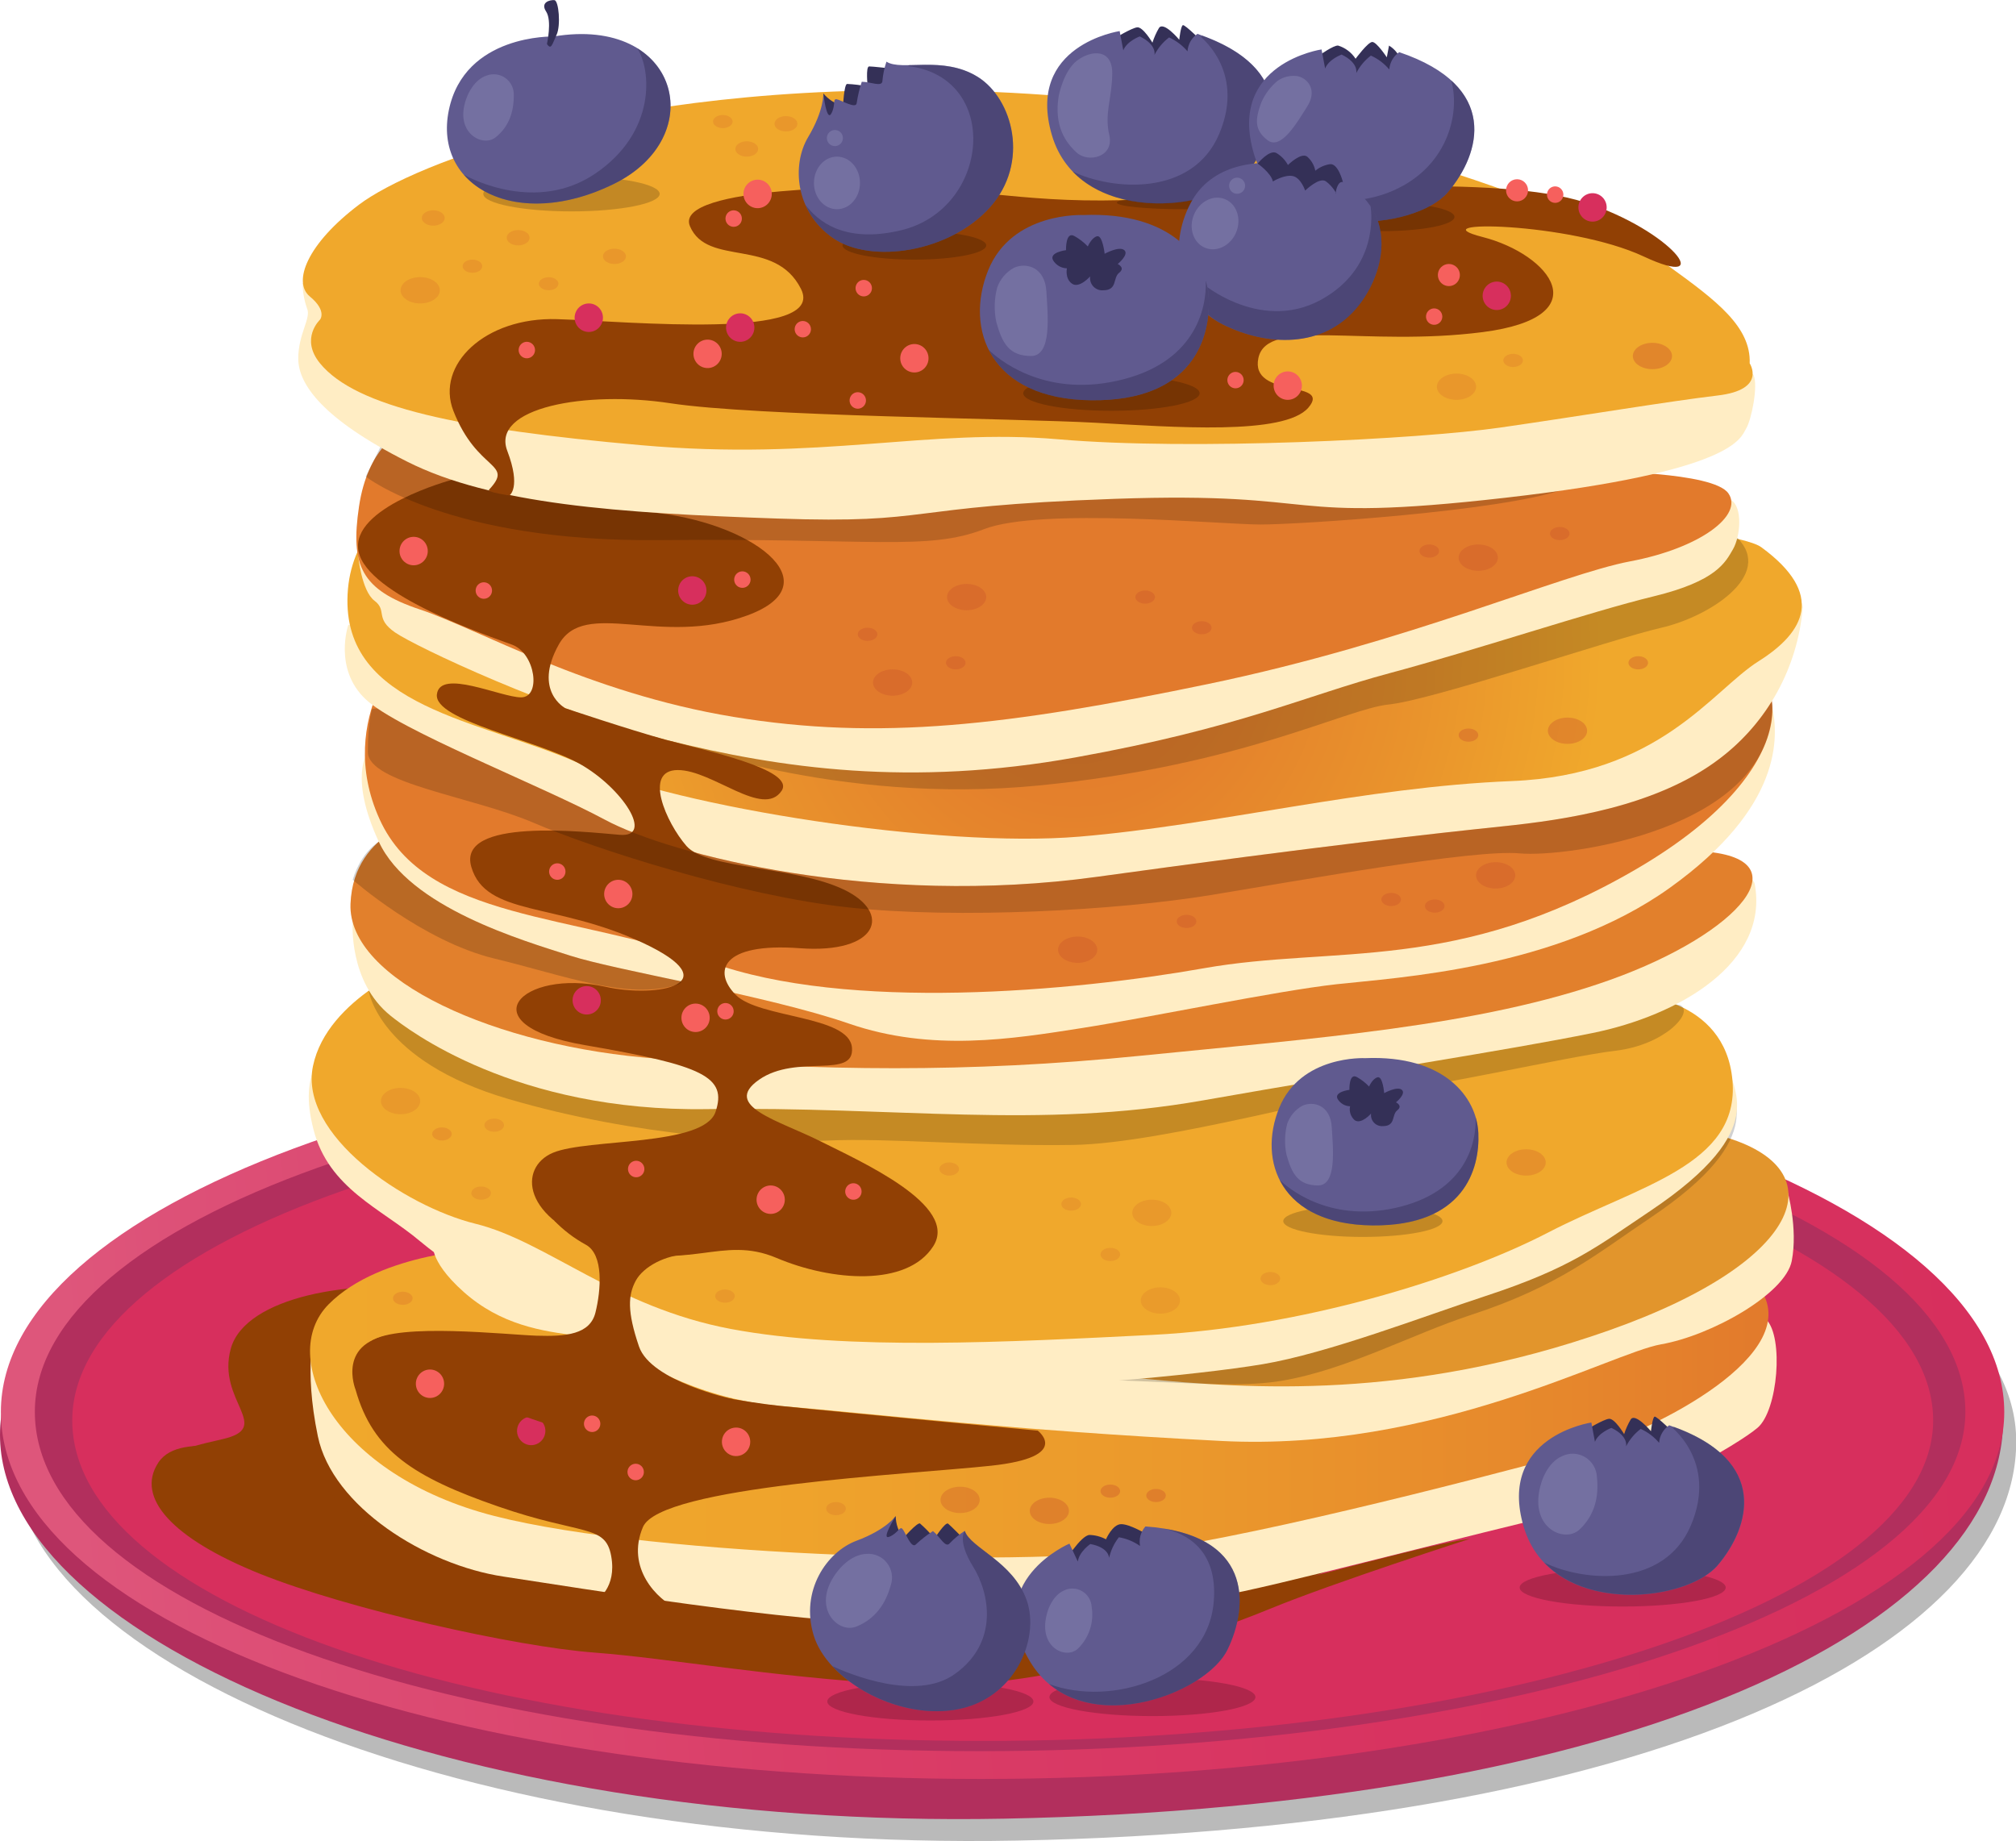 <svg width="288" height="263" viewBox="0 0 288 263" fill="none" xmlns="http://www.w3.org/2000/svg">
<g clip-path="url(#clip0_0_5491)">
<path opacity="0.27" d="M1.867 208.122C1.867 237.546 66.306 264.482 145.348 262.94C235.18 261.187 288.033 235.356 288.033 205.931C288.033 176.507 224.153 157.698 145.124 157.698C66.095 157.698 1.867 178.691 1.867 208.122Z" fill="black"/>
<path d="M0 204.992C0 234.416 64.438 261.352 143.481 259.81C233.313 258.056 286.165 232.225 286.165 202.801C286.165 173.376 222.247 154.568 143.224 154.568C64.202 154.568 0 175.567 0 204.992Z" fill="#B22F5D"/>
<path d="M0.125 201.702C0.125 231.133 61.151 254.138 140.167 254.138C219.182 254.138 286.323 231.166 286.323 201.735C286.323 172.304 222.253 148.459 143.224 148.459C64.195 148.459 0.125 172.278 0.125 201.702Z" fill="url(#paint0_linear_0_5491)"/>
<path d="M4.978 201.676C4.978 228.903 63.781 250.167 139.91 250.167C216.039 250.167 280.767 228.903 280.767 201.676C280.767 174.449 219.038 152.377 142.889 152.377C66.74 152.377 4.978 174.449 4.978 201.676Z" fill="#B22F5D"/>
<path d="M10.323 202.913C10.323 228.625 66.996 248.705 140.41 248.705C213.824 248.705 276.164 228.625 276.164 202.913C276.164 177.202 216.651 156.361 143.231 156.361C69.81 156.361 10.323 177.202 10.323 202.913Z" fill="url(#paint1_linear_0_5491)"/>
<path d="M43.128 207.698L49.138 222.305L85.841 233.576L126.273 237.54L155.303 235.66L174.168 230.445L196.767 221.676L43.542 192.463L43.128 207.698Z" fill="#914004"/>
<path d="M25.091 207.698C25.091 207.698 24.256 207.281 31.726 205.607C39.196 203.933 30.891 200.187 32.969 192.668C35.047 185.15 50.801 182.662 61.578 184.323C72.355 185.984 63.242 204.773 63.242 204.773L49.552 214.376L25.091 207.698Z" fill="#914004"/>
<path d="M44.995 190.167C44.995 190.167 43.331 195.177 45.409 205.19C47.487 215.203 60.749 223.556 71.947 225.23C83.145 226.904 113.003 231.908 128.758 231.908C144.512 231.908 166.08 229.816 177.692 227.315C189.304 224.813 220.819 216.461 227.868 215.21C234.917 213.959 248.192 206.448 251.092 203.959C253.992 201.471 254.827 191.021 252.335 188.519C249.843 186.017 229.841 190.081 229.841 190.081L44.995 190.167Z" fill="#FFEDC4"/>
<path d="M69.771 178.373C69.771 178.373 54.431 178.79 46.961 186.315C39.492 193.84 47.79 210.729 70.633 216.573C93.475 222.417 148.386 224.085 167.461 220.955C186.536 217.824 219.505 209.042 227.593 206.765C235.68 204.489 258.497 193.41 251.231 183.807C243.965 174.204 69.771 178.373 69.771 178.373Z" fill="url(#paint2_linear_0_5491)"/>
<path d="M61.894 177.367C61.894 177.367 60.96 179.869 66.247 184.568C71.533 189.267 77.425 190.2 82.731 190.829C88.037 191.457 96.414 199.591 111.34 200.842C126.266 202.093 144 204.283 174.464 205.852C204.927 207.42 230.137 193.297 237.304 192.046C244.471 190.796 255.058 184.846 255.965 180.134C256.872 175.422 255.34 170.12 255.34 170.12L61.894 177.367Z" fill="#FFEDC4"/>
<path d="M131.974 194.442C131.974 194.442 148.149 195.488 163.286 196.95C178.422 198.413 201.422 200.081 229.841 190.061C258.26 180.041 262.599 166.48 245.181 162.099C227.763 157.718 109.374 190.895 109.374 190.895C109.374 190.895 116.219 194.442 131.974 194.442Z" fill="#E2952C"/>
<path opacity="0.18" d="M58.159 139.869C55.703 142.512 53.109 145.022 50.387 147.387C46.027 151.139 54.115 151.556 56.305 160.008C58.494 168.459 56.837 171.921 62.058 177.017C69.948 184.74 81.127 185.839 92.541 190.008C103.417 193.979 120.085 198.221 135.281 197.367C159.432 196.011 173.74 198.83 183.071 197.262C192.401 195.693 201.62 190.643 210.233 187.817C222.674 183.747 228.178 179.062 235.739 173.992C253.493 162.079 246.917 156.46 246.917 153.019C246.917 149.578 241.322 152.357 232.616 147.063C223.91 141.768 58.159 139.869 58.159 139.869Z" fill="black"/>
<path d="M58.159 138.83C55.702 141.47 53.108 143.978 50.387 146.341C46.028 150.1 42.608 152.913 44.785 161.365C46.961 169.816 54.431 172.615 60.026 177.334C65.622 182.053 83.974 193.926 95.481 195.203C106.987 196.481 117.252 198.016 132.493 198.334C147.735 198.651 171.058 196.454 180.388 194.886C189.718 193.317 203.5 188.003 212.114 185.183C224.555 181.113 228.191 178.049 235.785 172.973C253.539 161.06 246.963 155.448 246.963 152C246.963 148.552 241.368 151.378 232.662 146.043C223.956 140.709 58.159 138.83 58.159 138.83Z" fill="#FFEDC4"/>
<path d="M60.026 137.473C60.026 137.473 46.757 142.483 44.712 152.291C42.667 162.099 57.778 172.324 67.936 174.826C78.095 177.328 87.84 186.739 104.43 189.856C121.019 192.973 144.033 191.729 164.765 190.69C185.497 189.651 208.307 182.748 221.162 176.077C234.016 169.406 248.535 166.48 247.496 154.376C246.457 142.271 232.984 142.059 232.984 142.059L60.026 137.473Z" fill="url(#paint3_linear_0_5491)"/>
<path opacity="0.18" d="M52.669 141.543C52.669 141.543 54.115 151.556 72.573 156.983C91.029 162.41 109.684 163.35 118.186 162.94C126.688 162.529 140.266 163.774 153.331 163.562C166.396 163.35 192.829 155.739 198.01 155.739C203.192 155.739 223.726 150.941 230.775 150.107C237.824 149.273 241.953 144.68 240.106 143.634C238.258 142.589 211.286 148.016 211.286 148.016L160.274 155.527L95.586 154.905L63.86 148.433L52.682 141.55" fill="black"/>
<path d="M50.387 131.781C50.387 131.781 49.762 140.239 55.779 145.09C58.304 147.129 73.604 158.863 100.978 158.446C128.351 158.029 148.248 161.365 171.886 157.195C195.524 153.026 215.014 150.1 227.454 147.585C239.895 145.071 252.75 137.572 250.678 126.301C248.607 115.031 50.387 131.781 50.387 131.781Z" fill="#FFEDC4"/>
<path d="M61.683 116.599C61.683 116.599 50.505 118.274 50.071 129.121C49.637 139.968 70.81 149.571 94.027 151.245C117.245 152.92 137.99 153.33 162.871 150.828C187.752 148.327 211.384 146.652 230.045 139.975C248.706 133.297 257.832 122.443 242.9 121.609C227.967 120.775 61.683 116.599 61.683 116.599Z" fill="#E2802C"/>
<path d="M52.563 107.42C52.563 107.42 49.762 110.861 54.115 120.252C58.468 129.643 74.643 134.342 81.488 136.533C88.333 138.724 109.479 142.165 121.295 146.235C133.111 150.305 144.624 148.426 154.573 146.864C164.521 145.302 182.255 141.569 190.961 140.603C199.666 139.637 222.378 138.412 238.546 126.831C254.715 115.249 254.097 105.229 253.15 100.848C252.203 96.466 52.563 107.42 52.563 107.42Z" fill="#FFEDC4"/>
<path d="M58.783 91.139C58.783 91.139 47.605 102.39 54.22 117.016C60.835 131.642 82.001 130.378 101.497 137.473C120.993 144.568 153.33 141.629 171.991 138.32C190.652 135.011 208.07 139.154 233.799 124.131C259.529 109.107 255.36 93.687 245.825 93.687C236.291 93.687 58.783 91.139 58.783 91.139Z" fill="url(#paint4_radial_0_5491)"/>
<path d="M49.762 89.266C49.762 89.266 47.586 95.527 52.248 99.908C56.91 104.289 77.129 112.112 86.439 117.115C95.75 122.119 125.01 129.637 156.73 125.256C188.449 120.874 205.558 118.995 214.593 118.055C223.627 117.115 236.673 115.236 245.694 108.353C249.055 105.806 251.846 102.576 253.885 98.873C255.924 95.169 257.166 91.075 257.53 86.857C257.839 81.847 227.98 84.038 227.98 84.038L49.788 89.259" fill="#FFEDC4"/>
<path d="M71.224 66.513C71.224 66.513 50.486 68.604 49.657 84.878C48.828 101.152 68.725 102.827 82.836 109.087C96.947 115.348 134.255 121.192 154.159 119.524C174.062 117.857 194.801 112.43 215.967 111.583C237.133 110.735 244.583 98.644 251.218 94.468C257.852 90.292 260.752 84.865 251.632 78.187C242.512 71.509 71.224 66.513 71.224 66.513Z" fill="url(#paint5_radial_0_5491)"/>
<path d="M50.801 198.545C50.801 198.545 47.894 191.451 56.607 190.604C65.319 189.756 71.118 193.913 78.167 194.78C85.216 195.647 101.391 199.783 111.34 200.829C121.288 201.874 148.247 204.376 148.247 204.376C148.247 204.376 153.225 208.135 141.613 209.386C130.001 210.637 94.343 212.305 91.85 218.148C89.358 223.992 93.928 228.585 96.828 229.836C99.728 231.087 117.146 232.967 123.787 233.384C130.428 233.8 157.38 232.761 171.064 229.413C184.747 226.064 203.822 220.65 210.042 219.816C210.042 219.816 190.553 226.077 181.433 229.83C172.313 233.582 148.668 241.934 128.764 240.683C108.861 239.433 95.999 236.931 84.821 236.077C73.643 235.223 49.887 229.942 37.13 224.826C24.69 219.823 19.305 213.979 22.619 208.943C25.933 203.906 37.551 208.943 37.965 205.183C38.38 201.424 44.298 202.357 45.428 209.571C46.047 213.542 52.892 223.549 85.236 228.559C85.236 228.559 88.142 226.891 87.314 222.298C86.485 217.705 83.164 219.379 71.138 215.203C59.112 211.027 53.26 207.281 50.801 198.545Z" fill="#914004"/>
<path d="M130.836 35.731C138.967 35.731 145.559 34.611 145.559 33.23C145.559 31.848 138.967 30.728 130.836 30.728C122.706 30.728 116.114 31.848 116.114 33.23C116.114 34.611 122.706 35.731 130.836 35.731Z" fill="#6C3200"/>
<path opacity="0.18" d="M95.172 105.699C96.106 105.957 119.428 115.037 148.353 112.218C177.278 109.399 192.211 101.265 198.431 100.636C204.651 100.007 230.46 91.245 237.304 89.683C244.149 88.121 253.48 82.165 248.193 76.844C242.907 71.523 95.172 105.699 95.172 105.699Z" fill="black"/>
<path d="M51.163 79.352C51.163 79.352 51.63 84.408 53.497 85.818C55.365 87.228 53.497 88.326 56.45 90.358C59.402 92.39 78.845 101.609 95.172 105.699C111.498 109.789 130.159 112.43 153.64 108.201C177.12 103.972 186.3 99.438 198.582 96.149C210.865 92.86 227.198 87.386 236.22 85.196C245.241 83.005 246.477 80.338 247.569 78.465C248.66 76.592 248.969 72.356 247.26 71.417C245.55 70.477 224.088 77.995 224.088 77.995L141.199 82.846L51.163 79.352Z" fill="#FFEDC4"/>
<path d="M57.206 61.715C57.206 61.715 52.544 63.905 51.288 72.356C50.032 80.808 51.597 84.269 59.993 87.069C68.39 89.868 83.941 98.981 104.778 102.41C125.615 105.838 143.967 103.661 172.583 97.717C201.199 91.774 222.963 82.065 232.918 80.186C242.873 78.306 249.087 73.607 246.911 70.477C244.734 67.347 228.25 67.347 228.25 67.347L57.206 61.715Z" fill="url(#paint6_radial_0_5491)"/>
<path d="M64.537 68.551C64.537 68.551 49.972 72.462 51.215 78.756C52.458 85.05 69.876 90.861 73.19 92.112C76.504 93.363 77.339 99.623 74.439 99.623C71.539 99.623 62.827 95.454 62.413 99.206C61.998 102.959 76.714 105.679 82.836 109.134C88.957 112.588 93.514 119.676 88.537 119.26C83.559 118.843 65.26 116.751 67.331 123.846C69.402 130.941 79.41 128.856 91.85 134.7C104.291 140.544 93.928 142.642 86.459 140.961C74.492 138.313 66.555 146.387 83.559 149.306C100.563 152.225 103.89 153.853 102.22 158.836C100.55 163.82 83.973 162.595 78.996 164.68C74.018 166.765 74.439 174.277 86.459 178.036C98.478 181.795 103.048 176.368 110.926 179.703C118.803 183.039 129.586 183.879 133.321 178.036C137.056 172.192 122.952 165.931 117.146 163.012C111.34 160.094 103.048 158.002 108.44 154.243C113.832 150.484 122.123 154.243 121.709 149.65C121.295 145.057 108.44 145.481 105.12 142.139C101.799 138.796 103.048 134.627 114.246 135.461C125.444 136.295 127.561 130.424 120.519 127.069C113.477 123.714 100.977 124.197 98.071 120.861C95.165 117.526 91.85 110.007 96.828 110.007C101.806 110.007 109.012 116.923 111.655 112.979C113.714 109.915 100.563 107.188 95.171 105.699C89.779 104.21 80.784 101.185 80.784 101.185C80.784 101.185 76.096 98.756 79.824 92.079C83.552 85.401 94.343 92.496 106.783 87.909C119.224 83.323 107.178 74.421 92.712 73.164C83.227 72.273 73.813 70.731 64.537 68.551Z" fill="#914004"/>
<path opacity="0.18" d="M54.431 63.7L52.248 68.081C52.248 68.081 64.084 77.472 94.238 77.161C124.393 76.85 132.494 78.723 140.581 75.593C148.669 72.462 174.477 74.931 180.079 74.931C185.681 74.931 214.271 73.058 223.312 69.928C232.353 66.797 54.431 63.7 54.431 63.7Z" fill="black"/>
<path d="M43.233 40.43C43.236 41.657 43.445 42.874 43.851 44.031C44.509 45.434 42.608 47.631 42.608 51.231C42.608 54.832 46.028 59.835 58.159 65.944C70.29 72.052 88.327 73.296 111.031 74.077C133.736 74.858 128.127 72.356 159.242 71.264C190.356 70.172 182.098 74.865 215.066 71.106C248.035 67.347 248.66 62.502 249.436 61.245C250.212 59.987 251.178 55.143 250.521 53.607C249.863 52.072 237.613 49.855 237.613 49.855L43.233 40.43Z" fill="#FFEDC4"/>
<path d="M45.718 45.665C45.718 45.665 46.757 44.414 44.265 42.356C41.773 40.298 43.851 34.845 51.32 29.213C58.79 23.581 89.457 10.847 142.132 13.144C194.807 15.44 231.912 33.336 238.547 38.134C245.181 42.932 250.159 46.691 249.955 51.906C249.955 51.906 252.44 55.665 245.391 56.499C238.343 57.333 225.902 59.418 214.29 61.086C202.678 62.754 170.123 64.395 151.259 62.76C132.394 61.125 117.462 65.891 91.542 63.594C65.622 61.297 50.853 58.18 45.718 51.906C42.818 48.359 45.718 45.665 45.718 45.665Z" fill="url(#paint7_linear_0_5491)"/>
<path d="M126.247 26.757C126.247 26.757 96.079 26.446 98.565 32.316C101.05 38.187 110.696 33.859 114.424 41.271C118.153 48.683 89.859 45.904 79.575 45.593C69.291 45.282 62.203 52.118 64.767 58.69C68.193 67.459 73.506 66.036 69.876 69.941C69.515 70.331 72.776 70.775 72.776 70.775C72.776 70.775 74.486 69.703 72.467 64.401C70.113 58.24 83.645 55.758 95.79 57.611C107.935 59.464 145.243 59.775 156.441 60.391C167.639 61.006 183.498 62.244 186.918 58.227C190.337 54.209 178.521 57.016 179.77 51.145C181.019 45.275 195.005 49.603 211.799 47.446C228.592 45.288 221.445 36.327 211.799 33.859C202.153 31.39 224.239 31.694 234.812 36.638C245.386 41.582 238.856 32.932 226.416 28.915C213.975 24.898 185.359 27.068 166.698 28.299C148.038 29.53 142.758 27.068 126.247 26.757Z" fill="#914004"/>
<path opacity="0.18" d="M245.7 108.359C236.679 115.242 223.62 117.122 214.599 118.062C205.578 119.001 188.475 120.881 156.736 125.262C124.997 129.643 95.776 122.132 86.446 117.122C77.977 112.575 60.526 105.706 53.898 101.199L53.168 101.265C53.168 101.265 52.55 102.932 52.55 107.42C52.55 111.907 67.476 113.786 76.221 117.539C84.966 121.291 105.764 127.976 121.315 129.643C136.865 131.311 159.57 130.06 172.944 127.87C186.319 125.679 210.575 121.298 217.111 121.913C223.647 122.529 253.183 118.604 253.183 100.841C253.181 100.637 253.152 100.435 253.098 100.239C251.146 103.378 248.639 106.131 245.7 108.359Z" fill="black"/>
<path opacity="0.18" d="M81.488 136.533C74.643 134.342 58.474 129.644 54.115 120.252C54.115 120.252 51.63 121.609 50.387 125.679C50.387 125.679 60.335 134.448 70.6 136.93C80.864 139.412 89.569 142.887 96.723 140.689C96.862 140.662 96.993 140.604 97.107 140.52C97.221 140.435 97.315 140.325 97.381 140.2C90.621 138.777 84.585 137.526 81.488 136.533Z" fill="black"/>
<path d="M86.137 45.388C86.137 45.793 86.017 46.189 85.792 46.525C85.567 46.861 85.248 47.123 84.874 47.275C84.501 47.428 84.091 47.465 83.697 47.382C83.303 47.299 82.942 47.099 82.661 46.809C82.38 46.519 82.192 46.151 82.12 45.752C82.047 45.353 82.095 44.941 82.257 44.57C82.418 44.199 82.686 43.884 83.026 43.667C83.365 43.449 83.762 43.339 84.165 43.349C84.693 43.361 85.196 43.581 85.565 43.963C85.934 44.344 86.139 44.855 86.137 45.388Z" fill="#D72F5D"/>
<path d="M101.083 52.581C102.198 52.581 103.102 51.672 103.102 50.55C103.102 49.428 102.198 48.518 101.083 48.518C99.968 48.518 99.064 49.428 99.064 50.55C99.064 51.672 99.968 52.581 101.083 52.581Z" fill="#F6605D"/>
<path d="M107.77 46.79C107.771 47.194 107.654 47.589 107.432 47.925C107.21 48.261 106.894 48.523 106.525 48.678C106.155 48.834 105.747 48.875 105.354 48.797C104.961 48.719 104.599 48.526 104.315 48.241C104.031 47.956 103.838 47.593 103.759 47.197C103.68 46.802 103.72 46.391 103.873 46.019C104.026 45.646 104.286 45.327 104.619 45.103C104.952 44.878 105.344 44.759 105.745 44.759C106.281 44.759 106.795 44.972 107.175 45.353C107.554 45.734 107.768 46.251 107.77 46.79Z" fill="#D72F5D"/>
<path d="M213.823 44.289C214.938 44.289 215.842 43.379 215.842 42.257C215.842 41.135 214.938 40.225 213.823 40.225C212.708 40.225 211.805 41.135 211.805 42.257C211.805 43.379 212.708 44.289 213.823 44.289Z" fill="#D72F5D"/>
<path d="M227.507 31.661C228.622 31.661 229.525 30.752 229.525 29.63C229.525 28.507 228.622 27.598 227.507 27.598C226.392 27.598 225.488 28.507 225.488 29.63C225.488 30.752 226.392 31.661 227.507 31.661Z" fill="#D72F5D"/>
<path d="M98.9 86.387C100.015 86.387 100.918 85.477 100.918 84.355C100.918 83.233 100.015 82.323 98.9 82.323C97.785 82.323 96.881 83.233 96.881 84.355C96.881 85.477 97.785 86.387 98.9 86.387Z" fill="#D72F5D"/>
<path d="M77.911 204.409C77.912 204.813 77.794 205.207 77.573 205.543C77.351 205.88 77.035 206.142 76.665 206.297C76.295 206.452 75.888 206.494 75.495 206.416C75.101 206.338 74.74 206.144 74.456 205.859C74.172 205.575 73.978 205.211 73.9 204.816C73.821 204.42 73.861 204.01 74.014 203.637C74.167 203.264 74.427 202.946 74.76 202.721C75.093 202.497 75.485 202.377 75.886 202.377C76.421 202.377 76.936 202.591 77.315 202.972C77.695 203.353 77.909 203.87 77.911 204.409Z" fill="#D72F5D"/>
<path d="M130.626 53.21C131.741 53.21 132.645 52.3 132.645 51.178C132.645 50.056 131.741 49.147 130.626 49.147C129.511 49.147 128.607 50.056 128.607 51.178C128.607 52.3 129.511 53.21 130.626 53.21Z" fill="#F6605D"/>
<path d="M107.178 205.978C107.178 206.381 107.06 206.775 106.837 207.11C106.614 207.445 106.298 207.707 105.928 207.861C105.558 208.015 105.151 208.055 104.758 207.977C104.365 207.898 104.004 207.704 103.721 207.419C103.438 207.134 103.245 206.771 103.167 206.375C103.089 205.98 103.129 205.57 103.282 205.197C103.435 204.825 103.695 204.507 104.028 204.283C104.361 204.059 104.753 203.939 105.153 203.939C105.69 203.939 106.205 204.154 106.585 204.536C106.965 204.918 107.178 205.437 107.178 205.978Z" fill="#F6605D"/>
<path d="M110.097 173.416C111.212 173.416 112.116 172.506 112.116 171.384C112.116 170.262 111.212 169.353 110.097 169.353C108.983 169.353 108.079 170.262 108.079 171.384C108.079 172.506 108.983 173.416 110.097 173.416Z" fill="#F6605D"/>
<path d="M88.326 129.749C89.441 129.749 90.345 128.84 90.345 127.718C90.345 126.595 89.441 125.686 88.326 125.686C87.211 125.686 86.308 126.595 86.308 127.718C86.308 128.84 87.211 129.749 88.326 129.749Z" fill="#F6605D"/>
<path d="M183.965 57.121C185.08 57.121 185.984 56.212 185.984 55.09C185.984 53.968 185.08 53.058 183.965 53.058C182.85 53.058 181.946 53.968 181.946 55.09C181.946 56.212 182.85 57.121 183.965 57.121Z" fill="#F6605D"/>
<path d="M59.093 80.755C60.208 80.755 61.111 79.845 61.111 78.723C61.111 77.601 60.208 76.691 59.093 76.691C57.978 76.691 57.074 77.601 57.074 78.723C57.074 79.845 57.978 80.755 59.093 80.755Z" fill="#F6605D"/>
<path d="M110.255 27.697C110.257 28.101 110.139 28.495 109.917 28.831C109.696 29.167 109.38 29.43 109.01 29.585C108.64 29.74 108.232 29.782 107.839 29.704C107.446 29.626 107.084 29.432 106.8 29.147C106.517 28.863 106.323 28.499 106.244 28.104C106.166 27.708 106.205 27.298 106.358 26.925C106.512 26.552 106.771 26.234 107.104 26.009C107.437 25.785 107.829 25.665 108.23 25.665C108.766 25.665 109.28 25.879 109.66 26.26C110.039 26.641 110.254 27.158 110.255 27.697Z" fill="#F6605D"/>
<path d="M208.096 38.174C208.315 38.395 208.464 38.677 208.524 38.984C208.584 39.29 208.552 39.608 208.433 39.896C208.314 40.185 208.112 40.431 207.854 40.605C207.596 40.778 207.292 40.87 206.982 40.87C206.672 40.87 206.368 40.778 206.11 40.605C205.852 40.431 205.65 40.185 205.531 39.896C205.412 39.608 205.38 39.29 205.44 38.984C205.5 38.677 205.649 38.395 205.867 38.174C206.163 37.877 206.564 37.71 206.982 37.71C207.4 37.71 207.801 37.877 208.096 38.174Z" fill="#F6605D"/>
<path d="M216.723 28.769C217.591 28.769 218.294 28.061 218.294 27.187C218.294 26.314 217.591 25.606 216.723 25.606C215.855 25.606 215.151 26.314 215.151 27.187C215.151 28.061 215.855 28.769 216.723 28.769Z" fill="#F6605D"/>
<path d="M115.851 47.029C115.851 47.261 115.783 47.487 115.655 47.68C115.527 47.872 115.345 48.022 115.133 48.111C114.92 48.2 114.686 48.223 114.46 48.178C114.234 48.133 114.027 48.021 113.864 47.857C113.701 47.693 113.591 47.485 113.546 47.257C113.501 47.03 113.524 46.795 113.612 46.581C113.7 46.367 113.849 46.184 114.041 46.055C114.232 45.926 114.457 45.857 114.687 45.857C114.996 45.857 115.292 45.981 115.51 46.2C115.728 46.42 115.851 46.718 115.851 47.029Z" fill="#F6605D"/>
<path d="M123.709 57.201C123.71 57.434 123.643 57.663 123.515 57.857C123.387 58.052 123.205 58.204 122.991 58.294C122.777 58.384 122.542 58.408 122.314 58.364C122.087 58.319 121.878 58.207 121.713 58.043C121.549 57.878 121.437 57.669 121.391 57.44C121.345 57.211 121.368 56.974 121.457 56.758C121.545 56.543 121.695 56.358 121.888 56.228C122.08 56.099 122.307 56.029 122.539 56.029C122.848 56.029 123.145 56.153 123.364 56.372C123.583 56.592 123.707 56.89 123.709 57.201Z" fill="#F6605D"/>
<path d="M70.29 84.355C70.291 84.588 70.224 84.817 70.096 85.011C69.968 85.206 69.786 85.358 69.572 85.448C69.358 85.538 69.123 85.563 68.895 85.518C68.668 85.473 68.459 85.362 68.294 85.197C68.13 85.033 68.018 84.823 67.972 84.594C67.927 84.365 67.949 84.128 68.038 83.913C68.126 83.697 68.276 83.513 68.469 83.383C68.661 83.253 68.888 83.184 69.12 83.184C69.429 83.184 69.726 83.307 69.945 83.526C70.164 83.746 70.288 84.044 70.29 84.355Z" fill="#F6605D"/>
<path d="M80.784 124.508C80.784 124.741 80.715 124.969 80.587 125.163C80.458 125.357 80.274 125.508 80.06 125.597C79.846 125.686 79.61 125.709 79.383 125.663C79.156 125.617 78.947 125.504 78.784 125.339C78.62 125.173 78.51 124.963 78.465 124.734C78.421 124.505 78.445 124.268 78.534 124.052C78.624 123.837 78.775 123.654 78.968 123.525C79.162 123.397 79.389 123.329 79.62 123.33C79.774 123.33 79.926 123.36 80.067 123.42C80.209 123.479 80.338 123.566 80.446 123.675C80.554 123.785 80.639 123.915 80.698 124.058C80.756 124.2 80.785 124.354 80.784 124.508Z" fill="#F6605D"/>
<path d="M107.224 82.793C107.225 83.027 107.157 83.255 107.03 83.45C106.902 83.644 106.719 83.796 106.506 83.886C106.292 83.977 106.056 84.001 105.829 83.956C105.601 83.912 105.392 83.8 105.228 83.635C105.064 83.471 104.951 83.261 104.906 83.032C104.86 82.804 104.883 82.567 104.971 82.351C105.06 82.135 105.21 81.951 105.402 81.821C105.595 81.691 105.821 81.622 106.053 81.622C106.362 81.622 106.659 81.745 106.878 81.965C107.098 82.184 107.222 82.482 107.224 82.793Z" fill="#F6605D"/>
<path d="M177.666 54.309C177.664 54.54 177.595 54.766 177.466 54.958C177.338 55.15 177.156 55.299 176.943 55.386C176.73 55.474 176.496 55.496 176.271 55.45C176.046 55.404 175.839 55.292 175.677 55.128C175.515 54.964 175.404 54.755 175.36 54.528C175.316 54.301 175.339 54.066 175.427 53.852C175.516 53.639 175.665 53.456 175.856 53.328C176.047 53.199 176.272 53.131 176.502 53.131C176.655 53.131 176.807 53.161 176.949 53.221C177.09 53.28 177.219 53.367 177.327 53.476C177.435 53.586 177.521 53.716 177.579 53.858C177.637 54.001 177.667 54.154 177.666 54.309Z" fill="#F6605D"/>
<path d="M76.432 50C76.433 50.234 76.365 50.462 76.237 50.657C76.109 50.852 75.926 51.004 75.712 51.094C75.498 51.184 75.262 51.208 75.035 51.163C74.807 51.117 74.598 51.005 74.434 50.84C74.27 50.675 74.158 50.464 74.113 50.235C74.068 50.006 74.092 49.769 74.181 49.553C74.271 49.337 74.422 49.154 74.615 49.025C74.809 48.896 75.036 48.828 75.268 48.829C75.576 48.831 75.871 48.955 76.089 49.174C76.307 49.393 76.43 49.69 76.432 50Z" fill="#F6605D"/>
<path d="M105.981 31.218C105.983 31.451 105.915 31.68 105.787 31.874C105.66 32.069 105.477 32.221 105.263 32.311C105.05 32.401 104.814 32.425 104.587 32.381C104.359 32.336 104.15 32.224 103.986 32.06C103.821 31.895 103.709 31.685 103.664 31.457C103.618 31.228 103.641 30.991 103.729 30.775C103.817 30.559 103.967 30.375 104.16 30.245C104.353 30.116 104.579 30.046 104.811 30.046C105.12 30.046 105.417 30.17 105.636 30.389C105.856 30.609 105.98 30.907 105.981 31.218Z" fill="#F6605D"/>
<path d="M124.563 41.158C124.565 41.392 124.497 41.62 124.369 41.815C124.241 42.009 124.059 42.161 123.845 42.251C123.632 42.342 123.396 42.366 123.169 42.321C122.941 42.276 122.732 42.165 122.568 42C122.403 41.836 122.291 41.626 122.245 41.397C122.2 41.169 122.222 40.931 122.311 40.716C122.399 40.5 122.549 40.316 122.742 40.186C122.934 40.056 123.161 39.987 123.393 39.987C123.702 39.987 123.999 40.11 124.218 40.33C124.437 40.549 124.561 40.847 124.563 41.158Z" fill="#F6605D"/>
<path d="M91.982 210.279C91.984 210.513 91.916 210.742 91.788 210.936C91.66 211.131 91.477 211.283 91.263 211.373C91.049 211.463 90.813 211.487 90.585 211.442C90.358 211.397 90.148 211.284 89.984 211.119C89.82 210.954 89.709 210.743 89.664 210.514C89.619 210.285 89.643 210.048 89.732 209.832C89.821 209.617 89.972 209.433 90.166 209.304C90.359 209.175 90.587 209.107 90.819 209.108C91.127 209.108 91.423 209.231 91.641 209.451C91.86 209.671 91.982 209.969 91.982 210.279Z" fill="#F6605D"/>
<path d="M223.338 27.796C223.339 28.029 223.272 28.258 223.144 28.452C223.016 28.647 222.834 28.799 222.62 28.889C222.406 28.979 222.171 29.004 221.943 28.959C221.716 28.914 221.507 28.803 221.342 28.638C221.178 28.474 221.066 28.264 221.02 28.035C220.975 27.806 220.997 27.569 221.086 27.354C221.174 27.138 221.324 26.953 221.517 26.824C221.709 26.694 221.936 26.625 222.168 26.625C222.477 26.625 222.774 26.748 222.993 26.968C223.212 27.187 223.336 27.485 223.338 27.796Z" fill="#F6605D"/>
<path d="M206.044 45.228C206.044 45.46 205.976 45.687 205.848 45.879C205.72 46.072 205.539 46.222 205.326 46.311C205.113 46.4 204.879 46.423 204.654 46.377C204.428 46.332 204.22 46.221 204.058 46.057C203.895 45.893 203.784 45.684 203.739 45.457C203.694 45.23 203.717 44.994 203.805 44.78C203.893 44.566 204.043 44.383 204.234 44.255C204.425 44.126 204.65 44.057 204.881 44.057C205.189 44.057 205.485 44.181 205.704 44.4C205.922 44.62 206.044 44.918 206.044 45.228Z" fill="#F6605D"/>
<path opacity="0.19" d="M246.53 226.792C246.53 228.288 239.954 229.505 231.807 229.505C223.661 229.505 217.092 228.288 217.092 226.792C217.092 225.296 223.667 224.078 231.807 224.078C239.948 224.078 246.53 225.296 246.53 226.792Z" fill="black"/>
<path opacity="0.19" d="M179.349 242.444C179.349 243.939 172.774 245.157 164.633 245.157C156.493 245.157 149.918 243.939 149.918 242.444C149.918 240.948 156.493 239.73 164.64 239.73C172.787 239.73 179.349 240.948 179.349 242.444Z" fill="black"/>
<path opacity="0.19" d="M147.63 243.073C147.63 244.568 141.055 245.786 132.908 245.786C124.761 245.786 118.186 244.568 118.186 243.073C118.186 241.577 124.761 240.359 132.908 240.359C141.055 240.359 147.63 241.564 147.63 243.073Z" fill="black"/>
<path d="M79.154 174.356C80.477 175.727 81.997 176.89 83.665 177.804C86.295 179.207 85.841 184.376 85.065 187.506C84.289 190.637 80.864 190.948 76.668 190.815C72.473 190.683 56.942 188.936 53.03 191.596C49.118 194.257 83.04 205.058 83.04 205.058L104.66 199.869C104.66 199.869 92.995 197.367 91.285 192.357C89.576 187.347 89.727 184.998 90.819 182.966C91.91 180.934 95.171 179.207 98.282 179.207C101.392 179.207 79.154 174.356 79.154 174.356Z" fill="#914004"/>
<path d="M226.626 204.25C226.626 204.25 229.013 202.794 229.841 202.688C230.67 202.583 232.018 204.879 232.018 204.879C232.25 204.151 232.563 203.451 232.951 202.794C233.57 201.749 235.851 204.462 235.851 204.462C235.851 204.462 236.062 202.477 236.371 202.377C236.68 202.278 239.277 204.879 239.277 204.879L236.785 208.115C236.785 208.115 228.802 208.737 228.388 208.426C227.974 208.115 226.626 204.25 226.626 204.25Z" fill="#343057"/>
<path d="M227.336 203.218C227.336 203.218 213.87 205.203 217.664 218.096C221.458 230.988 240.678 229.148 245.386 223.622C250.094 218.096 252.835 208.486 238.455 203.615C238.04 203.893 237.695 204.263 237.445 204.696C237.195 205.13 237.048 205.616 237.015 206.117C236.299 205.264 235.399 204.585 234.385 204.131C233.509 204.795 232.794 205.65 232.294 206.633C232.294 206.633 232.689 205.183 230.203 203.986C230.203 203.986 228.369 204.647 227.849 205.971L227.336 203.218Z" fill="#605A8F"/>
<path opacity="0.45" d="M241.551 217.923C237.751 226.884 226.329 226.031 220.596 223.218C227.303 230.266 241.44 228.228 245.385 223.595C249.987 218.155 252.736 208.771 239.112 203.827L239.066 204.019L238.454 203.589C238.454 203.589 245.497 208.638 241.551 217.923Z" fill="#343057"/>
<path opacity="0.16" d="M220.202 211.782C220.202 211.782 220.977 208.962 223.154 208.023C223.67 207.77 224.24 207.65 224.813 207.674C225.386 207.698 225.944 207.864 226.438 208.159C226.931 208.454 227.344 208.867 227.64 209.362C227.935 209.856 228.104 210.417 228.131 210.994C228.441 213.814 227.816 216.474 225.639 218.512C223.463 220.551 218.176 218.182 220.202 211.782Z" fill="#E0E6FF"/>
<path opacity="0.19" d="M130.625 37.088C136.294 37.088 140.89 36.179 140.89 35.056C140.89 33.934 136.294 33.025 130.625 33.025C124.957 33.025 120.361 33.934 120.361 35.056C120.361 36.179 124.957 37.088 130.625 37.088Z" fill="black"/>
<path opacity="0.19" d="M207.781 30.986C207.781 32.111 203.178 33.018 197.517 33.018C191.856 33.018 187.253 32.111 187.253 30.986C187.253 29.861 191.856 28.948 197.517 28.948C203.178 28.948 207.781 29.861 207.781 30.986Z" fill="black"/>
<path opacity="0.19" d="M158.775 58.683C165.733 58.683 171.373 57.563 171.373 56.182C171.373 54.8 165.733 53.68 158.775 53.68C151.817 53.68 146.177 54.8 146.177 56.182C146.177 57.563 151.817 58.683 158.775 58.683Z" fill="black"/>
<path opacity="0.19" d="M81.639 30.199C88.597 30.199 94.238 29.079 94.238 27.697C94.238 26.315 88.597 25.195 81.639 25.195C74.682 25.195 69.041 26.315 69.041 27.697C69.041 29.079 74.682 30.199 81.639 30.199Z" fill="black"/>
<path opacity="0.19" d="M169.19 29.888C174.514 29.888 178.83 29.467 178.83 28.948C178.83 28.429 174.514 28.008 169.19 28.008C163.866 28.008 159.551 28.429 159.551 28.948C159.551 29.467 163.866 29.888 169.19 29.888Z" fill="black"/>
<path d="M126.904 9.748C126.904 9.748 124.682 9.49 124.162 9.49C123.643 9.49 123.952 12.356 123.952 12.356C122.979 12.157 121.992 12.035 120.999 11.992C120.585 12.098 120.427 15.122 120.427 15.122C119.33 14.846 118.349 14.224 117.626 13.349C117.614 14.675 117.685 16.002 117.837 17.32C118.041 18.312 121.986 18.676 122.242 18.471C122.499 18.266 128.818 13.177 128.818 13.044C128.818 12.912 126.904 9.748 126.904 9.748Z" fill="#343057"/>
<path d="M117.614 13.349C117.614 13.349 117.771 15.698 115.437 19.61C113.103 23.521 113.57 30.252 119.014 34.011C124.458 37.77 135.656 36.042 141.41 29.63C147.163 23.216 144.697 14.13 139.7 10.999C134.703 7.869 128.811 10.218 126.635 8.809C126.337 9.687 126.145 10.598 126.063 11.522C126.063 12.515 124.406 11.681 123.111 11.681C122.784 12.667 122.542 13.678 122.387 14.706C122.335 15.645 120.158 14.289 119.534 14.183C118.909 14.077 119.428 14.97 118.758 16.221C118.087 17.472 117.614 13.349 117.614 13.349Z" fill="#605A8F"/>
<path opacity="0.45" d="M139.7 10.999C136.379 8.915 132.651 9.259 129.883 9.305L129.692 9.437C143.066 10.999 141.528 29.888 128.66 32.912C120.46 34.838 116.732 31.456 115.068 29.265C115.917 31.187 117.284 32.831 119.014 34.011C124.458 37.77 135.656 36.043 141.409 29.63C147.163 23.216 144.658 14.13 139.7 10.999Z" fill="#343057"/>
<path d="M159.241 5.473C159.241 5.473 161.621 4.011 162.45 3.905C163.278 3.799 164.633 6.095 164.633 6.095C164.865 5.368 165.176 4.669 165.56 4.011C166.218 2.965 168.466 5.678 168.466 5.678C168.466 5.678 168.67 3.693 168.986 3.594C169.301 3.494 171.886 6.095 171.886 6.095L169.4 9.332C169.4 9.332 161.418 9.993 161.003 9.643C160.589 9.292 159.241 5.473 159.241 5.473Z" fill="#343057"/>
<path d="M159.952 4.441C159.952 4.441 146.479 6.426 150.273 19.312C154.067 32.197 173.287 30.371 177.995 24.838C182.702 19.305 185.425 9.702 171.064 4.838C170.653 5.116 170.312 5.486 170.065 5.919C169.819 6.352 169.675 6.835 169.644 7.333C168.923 6.484 168.025 5.806 167.014 5.347C166.137 6.011 165.422 6.866 164.923 7.849C164.923 7.849 165.311 6.4 162.825 5.202C162.825 5.202 160.997 5.864 160.471 7.187L159.952 4.441Z" fill="#605A8F"/>
<path opacity="0.45" d="M174.167 19.14C170.367 28.101 158.939 27.247 153.205 24.487C159.919 31.535 174.049 29.497 177.994 24.864C182.63 19.424 185.352 10.04 171.728 5.102L171.682 5.294L171.064 4.871C171.064 4.871 178.106 9.854 174.167 19.14Z" fill="#343057"/>
<path d="M83.816 144.932C84.93 144.932 85.834 144.022 85.834 142.9C85.834 141.778 84.93 140.868 83.816 140.868C82.701 140.868 81.797 141.778 81.797 142.9C81.797 144.022 82.701 144.932 83.816 144.932Z" fill="#D72F5D"/>
<path d="M99.366 147.433C100.481 147.433 101.385 146.524 101.385 145.401C101.385 144.279 100.481 143.37 99.366 143.37C98.251 143.37 97.348 144.279 97.348 145.401C97.348 146.524 98.251 147.433 99.366 147.433Z" fill="#F6605D"/>
<path d="M61.427 199.71C62.542 199.71 63.446 198.801 63.446 197.678C63.446 196.556 62.542 195.647 61.427 195.647C60.312 195.647 59.408 196.556 59.408 197.678C59.408 198.801 60.312 199.71 61.427 199.71Z" fill="#F6605D"/>
<path d="M104.811 144.462C104.812 144.695 104.744 144.924 104.616 145.119C104.488 145.313 104.305 145.465 104.091 145.555C103.877 145.645 103.641 145.669 103.413 145.624C103.186 145.579 102.977 145.466 102.813 145.301C102.648 145.136 102.537 144.926 102.492 144.696C102.447 144.467 102.471 144.23 102.56 144.014C102.649 143.799 102.801 143.615 102.994 143.486C103.187 143.357 103.415 143.289 103.647 143.29C103.8 143.29 103.951 143.32 104.092 143.379C104.233 143.438 104.362 143.525 104.47 143.633C104.578 143.742 104.663 143.871 104.722 144.013C104.78 144.155 104.811 144.308 104.811 144.462Z" fill="#F6605D"/>
<path d="M85.763 203.39C85.764 203.623 85.696 203.852 85.568 204.047C85.44 204.242 85.257 204.394 85.043 204.484C84.829 204.574 84.593 204.597 84.366 204.552C84.138 204.507 83.929 204.395 83.765 204.229C83.601 204.064 83.489 203.854 83.444 203.625C83.399 203.396 83.423 203.158 83.512 202.943C83.602 202.727 83.753 202.543 83.946 202.414C84.14 202.285 84.367 202.217 84.599 202.218C84.907 202.22 85.202 202.344 85.42 202.563C85.638 202.783 85.761 203.08 85.763 203.39Z" fill="#F6605D"/>
<path d="M123.084 170.213C123.084 170.446 123.015 170.674 122.886 170.868C122.757 171.062 122.574 171.213 122.36 171.302C122.146 171.391 121.91 171.414 121.683 171.368C121.455 171.322 121.247 171.209 121.084 171.044C120.92 170.878 120.809 170.668 120.765 170.439C120.72 170.21 120.744 169.973 120.834 169.758C120.924 169.542 121.075 169.359 121.268 169.23C121.461 169.102 121.688 169.034 121.92 169.035C122.073 169.035 122.225 169.065 122.367 169.125C122.509 169.184 122.637 169.271 122.745 169.38C122.853 169.49 122.939 169.62 122.997 169.763C123.055 169.906 123.085 170.059 123.084 170.213Z" fill="#F6605D"/>
<path d="M92.055 167.003C92.055 167.236 91.986 167.464 91.858 167.658C91.729 167.851 91.546 168.002 91.332 168.092C91.118 168.181 90.883 168.204 90.656 168.159C90.429 168.113 90.221 168.001 90.057 167.836C89.893 167.671 89.782 167.462 89.737 167.233C89.691 167.005 89.715 166.768 89.803 166.552C89.892 166.337 90.042 166.153 90.234 166.024C90.427 165.894 90.653 165.825 90.884 165.825C91.195 165.825 91.493 165.949 91.712 166.17C91.931 166.391 92.055 166.691 92.055 167.003Z" fill="#F6605D"/>
<path opacity="0.16" d="M122.854 26.135C122.854 28.207 121.387 29.888 119.566 29.888C117.745 29.888 116.278 28.207 116.278 26.135C116.278 24.064 117.745 22.376 119.566 22.376C121.387 22.376 122.854 24.057 122.854 26.135Z" fill="#E0E6FF"/>
<path opacity="0.16" d="M120.414 19.715C120.416 19.944 120.349 20.167 120.224 20.358C120.099 20.548 119.92 20.697 119.711 20.785C119.502 20.873 119.271 20.896 119.049 20.852C118.826 20.808 118.622 20.698 118.461 20.536C118.301 20.375 118.192 20.169 118.148 19.945C118.104 19.721 118.127 19.489 118.214 19.278C118.302 19.068 118.45 18.888 118.639 18.762C118.828 18.636 119.05 18.569 119.277 18.571C119.426 18.571 119.574 18.6 119.712 18.658C119.85 18.715 119.975 18.8 120.081 18.906C120.187 19.012 120.271 19.139 120.328 19.277C120.385 19.416 120.414 19.565 120.414 19.715Z" fill="#E0E6FF"/>
<path opacity="0.16" d="M151.233 13.766C151.233 13.766 151.89 10.165 153.863 8.656C155.836 7.147 158.939 6.883 158.893 10.529C158.847 14.176 157.749 16.168 158.472 19.299C159.196 22.429 155.467 23.316 153.81 21.8C152.153 20.285 150.575 17.942 151.233 13.766Z" fill="#E0E6FF"/>
<path d="M188.37 7.975C188.37 7.975 190.547 6.413 191.171 6.512C192.191 6.83 193.07 7.494 193.657 8.392C193.657 8.392 195.419 5.996 196.044 5.996C196.668 5.996 198.115 8.187 198.115 8.187L198.43 6.512C199.285 7.027 199.914 7.847 200.193 8.809C200.607 10.377 198.01 12.462 198.01 12.462C198.01 12.462 192.309 14.759 191.894 14.553C191.48 14.348 188.37 7.975 188.37 7.975Z" fill="#343057"/>
<path d="M188.791 7.061C188.791 7.061 175.325 9.047 179.119 21.933C182.913 34.818 202.133 32.985 206.841 27.459C211.549 21.933 214.29 12.323 199.89 7.452C199.483 7.729 199.143 8.096 198.897 8.525C198.651 8.953 198.505 9.433 198.47 9.927C197.753 9.074 196.854 8.395 195.84 7.942C194.966 8.608 194.251 9.463 193.749 10.443C193.749 10.443 194.144 8.994 191.658 7.796C191.658 7.796 189.824 8.458 189.304 9.781L188.791 7.061Z" fill="#605A8F"/>
<path opacity="0.45" d="M207.307 11.476C208.675 16.181 206.795 24.269 198.273 27.538C191.303 30.185 184.031 27.598 181.572 26.539C188.061 34.229 202.797 32.204 206.841 27.459C210.464 23.21 212.91 16.545 207.307 11.476Z" fill="#343057"/>
<path opacity="0.16" d="M182.511 11.542C183.352 10.965 184.378 10.729 185.385 10.88C186.864 11.204 188.212 12.905 186.759 15.195C185.306 17.485 183.011 21.496 181.085 20.033C179.158 18.57 179.309 17.009 180.184 14.646C180.708 13.443 181.505 12.38 182.511 11.542Z" fill="#E0E6FF"/>
<path d="M181.479 23.316C181.479 23.316 173.55 22.535 170.124 28.948C166.698 35.361 168.414 43.19 174.634 46.321C180.855 49.451 189.1 49.921 194.071 43.673C199.042 37.426 200.758 24.726 181.479 23.316Z" fill="#605A8F"/>
<path d="M179.665 23.369C179.665 23.369 181.578 24.692 181.841 25.923C181.841 25.923 183.446 24.931 184.643 25.142C185.839 25.354 186.451 27.227 186.451 27.227C186.451 27.227 188.476 25.242 189.41 25.904C190.343 26.565 191.014 27.73 190.863 27.677C190.712 27.624 191.067 25.798 191.843 26.009C191.843 26.009 191.185 23.296 189.982 23.455C189.219 23.573 188.501 23.895 187.904 24.388C187.747 23.607 187.338 22.899 186.74 22.376C185.859 21.714 183.992 23.574 183.992 23.574C183.604 22.86 183.031 22.266 182.335 21.853C181.322 21.33 179.665 23.369 179.665 23.369Z" fill="#343057"/>
<path opacity="0.45" d="M195.8 29.471C195.945 30.444 196.879 38.339 188.712 42.826C179.954 47.631 170.959 40.43 169.9 38.604C169.771 38.379 169.573 38.201 169.337 38.096C169.101 37.992 168.837 37.965 168.585 38.021C169.407 41.575 171.478 44.726 174.654 46.321C180.874 49.451 189.12 49.921 194.091 43.673C197.017 39.961 198.818 34.011 195.8 29.471Z" fill="#343057"/>
<path d="M154.764 30.721C154.764 30.721 144.566 30.199 141.166 38.617C137.767 47.035 141.429 57.049 155.941 57.181C170.453 57.313 172.932 48.227 172.682 42.568C172.432 36.91 167.323 30.199 154.764 30.721Z" fill="#605A8F"/>
<path d="M152.291 35.738C152.291 35.738 152.193 32.919 153.541 33.753C154.228 34.144 154.855 34.634 155.401 35.209C155.401 35.209 155.921 33.958 156.716 33.753C157.512 33.547 157.808 36.254 157.808 36.254C157.808 36.254 159.879 35.109 160.609 35.731C161.339 36.354 159.675 37.717 159.675 37.717C159.675 37.717 160.813 38.24 159.879 38.968C158.945 39.696 159.675 41.469 157.598 41.469C157.338 41.491 157.077 41.453 156.834 41.359C156.591 41.265 156.372 41.118 156.193 40.927C156.014 40.736 155.88 40.508 155.801 40.258C155.722 40.008 155.7 39.743 155.737 39.484C155.737 39.484 154.178 41.258 153.139 40.523C152.101 39.788 152.416 38.332 152.416 38.332C152.018 38.323 151.629 38.214 151.285 38.014C150.94 37.813 150.651 37.529 150.444 37.188C149.806 36.042 152.291 35.738 152.291 35.738Z" fill="#343057"/>
<path opacity="0.45" d="M172.681 42.568C172.64 41.726 172.496 40.893 172.254 40.086C172.412 44.229 170.61 51.999 159.55 54.408C148.78 56.791 142.316 51.02 141.258 49.98C143.322 54.084 148.004 57.108 155.941 57.181C170.459 57.307 172.931 48.227 172.681 42.568Z" fill="#343057"/>
<path opacity="0.16" d="M142.448 41.105C142.87 39.875 143.739 38.851 144.881 38.24C146.643 37.452 149.286 38.187 149.483 41.628C149.681 45.07 150.312 50.894 147.254 50.861C144.197 50.828 143.184 49.093 142.329 46.01C141.988 44.388 142.029 42.708 142.448 41.105Z" fill="#E0E6FF"/>
<path opacity="0.19" d="M194.696 176.705C200.978 176.705 206.071 175.692 206.071 174.442C206.071 173.192 200.978 172.179 194.696 172.179C188.413 172.179 183.321 173.192 183.321 174.442C183.321 175.692 188.413 176.705 194.696 176.705Z" fill="black"/>
<path d="M195.012 151.166C195.012 151.166 185.806 150.689 182.729 158.3C179.652 165.911 182.966 174.938 196.07 175.058C209.175 175.177 211.424 166.977 211.194 161.868C210.964 156.758 206.348 150.689 195.012 151.166Z" fill="#605A8F"/>
<path d="M192.775 155.693C192.775 155.693 192.683 153.145 193.9 153.899C194.523 154.255 195.09 154.701 195.583 155.223C195.583 155.223 196.057 154.091 196.8 153.899C197.543 153.707 197.74 156.163 197.74 156.163C197.74 156.163 199.614 155.124 200.265 155.693C200.916 156.262 199.423 157.48 199.423 157.48C199.423 157.48 200.455 157.95 199.614 158.611C198.772 159.273 199.423 160.875 197.549 160.875C197.315 160.893 197.08 160.858 196.861 160.772C196.642 160.687 196.444 160.554 196.283 160.382C196.122 160.21 196.001 160.004 195.928 159.779C195.856 159.554 195.835 159.316 195.866 159.081C195.866 159.081 194.465 160.683 193.525 160.028C193.249 159.787 193.042 159.475 192.926 159.126C192.81 158.776 192.79 158.402 192.868 158.042C192.509 158.033 192.158 157.933 191.848 157.751C191.537 157.57 191.278 157.312 191.092 157.003C190.527 155.971 192.775 155.693 192.775 155.693Z" fill="#343057"/>
<path opacity="0.45" d="M211.187 161.867C211.152 161.104 211.024 160.349 210.805 159.617C210.944 163.363 209.319 170.352 199.331 172.562C189.607 174.707 183.768 169.498 182.808 168.558C184.675 172.265 188.91 174.991 196.07 175.057C209.181 175.177 211.424 166.977 211.187 161.867Z" fill="#343057"/>
<path opacity="0.16" d="M183.886 160.544C184.264 159.43 185.049 158.502 186.082 157.95C187.673 157.248 190.06 157.903 190.251 161.014C190.441 164.124 191 169.406 188.238 169.353C185.477 169.3 184.563 167.758 183.787 164.971C183.478 163.508 183.512 161.992 183.886 160.544Z" fill="#E0E6FF"/>
<path opacity="0.16" d="M176.58 33.223C175.772 35.129 173.766 36.096 172.109 35.381C170.452 34.666 169.768 32.541 170.577 30.636C171.386 28.73 173.391 27.757 175.048 28.471C176.705 29.186 177.389 31.311 176.58 33.223Z" fill="#E0E6FF"/>
<path opacity="0.16" d="M177.784 26.982C177.695 27.192 177.546 27.37 177.357 27.495C177.167 27.619 176.945 27.684 176.718 27.682C176.492 27.679 176.271 27.609 176.084 27.48C175.898 27.351 175.753 27.169 175.669 26.957C175.585 26.745 175.566 26.513 175.613 26.29C175.66 26.067 175.772 25.864 175.934 25.705C176.097 25.546 176.302 25.439 176.525 25.398C176.748 25.357 176.978 25.383 177.186 25.473C177.463 25.594 177.682 25.821 177.794 26.104C177.907 26.386 177.903 26.702 177.784 26.982Z" fill="#E0E6FF"/>
<path d="M151.93 223.35C151.93 223.35 154.422 219.28 155.665 219.28C156.48 219.306 157.278 219.518 157.999 219.902C157.999 219.902 158.926 217.738 160.175 217.738C161.425 217.738 163.752 219.148 163.752 219.148L163.285 225.104L151.93 223.35Z" fill="#343057"/>
<path d="M152.778 220.518C152.778 220.518 140.239 225.852 147.15 237.368C154.06 248.883 172.195 242.206 175.358 235.66C178.521 229.115 178.77 219.115 163.627 218.069C163.297 218.444 163.056 218.89 162.924 219.373C162.791 219.856 162.771 220.363 162.865 220.855C161.961 220.219 160.928 219.794 159.84 219.611C159.159 220.476 158.682 221.485 158.446 222.563C158.446 222.563 158.446 221.061 155.757 220.577C155.757 220.577 154.152 221.676 153.975 223.086L152.778 220.518Z" fill="#605A8F"/>
<path opacity="0.16" d="M149.661 230.194C149.661 230.194 150.279 227.957 152.009 227.209C152.418 227.011 152.87 226.918 153.324 226.938C153.778 226.958 154.22 227.091 154.611 227.325C155.002 227.559 155.329 227.886 155.563 228.278C155.797 228.67 155.932 229.115 155.954 229.572C156.129 230.651 156.041 231.757 155.698 232.795C155.354 233.832 154.765 234.77 153.981 235.528C152.259 237.163 148.057 235.296 149.661 230.194Z" fill="#E0E6FF"/>
<path d="M137.425 219.598C137.425 219.598 135.847 217.996 135.452 217.672C135.058 217.348 133.512 219.783 133.512 219.783C132.874 219.015 132.177 218.298 131.428 217.639C131.04 217.46 129.041 219.724 129.041 219.724C128.353 218.82 127.973 217.718 127.956 216.58C127.124 217.607 126.358 218.686 125.661 219.81C125.208 220.716 128.055 223.476 128.39 223.476C128.726 223.476 136.8 223.476 136.899 223.377C136.997 223.278 137.425 219.598 137.425 219.598Z" fill="#343057"/>
<path d="M127.956 216.58C127.956 216.58 126.641 218.513 122.373 220.101C118.106 221.689 114.312 227.242 116.232 233.602C118.152 239.962 127.969 245.647 136.444 244.251C144.92 242.854 148.602 234.198 146.663 228.625C144.723 223.053 138.641 221.173 137.819 218.698C137.042 219.198 136.327 219.789 135.688 220.458C135.07 221.233 134.294 219.538 133.282 218.724C132.415 219.287 131.599 219.925 130.842 220.63C130.185 221.332 129.356 218.903 128.935 218.433C128.515 217.963 128.37 218.976 127.068 219.532C125.766 220.088 127.956 216.58 127.956 216.58Z" fill="#605A8F"/>
<path opacity="0.16" d="M119.783 224.303C119.783 224.303 121.499 222.04 123.814 221.98C124.371 221.941 124.93 222.041 125.44 222.272C125.95 222.503 126.395 222.858 126.735 223.304C127.075 223.751 127.3 224.275 127.389 224.831C127.478 225.387 127.429 225.956 127.246 226.487C126.516 229.135 124.991 231.339 122.288 232.384C119.586 233.43 115.641 229.38 119.783 224.303Z" fill="#E0E6FF"/>
<path opacity="0.45" d="M139.022 223.82C141.356 227.573 142.757 234.621 136.392 239.155C130.842 243.126 121.269 239.115 118.908 238.016C122.853 242.298 130.034 245.296 136.458 244.251C144.927 242.854 148.616 234.198 146.676 228.625C144.736 223.053 138.654 221.173 137.832 218.698C137.819 218.704 136.688 220.061 139.022 223.82Z" fill="#343057"/>
<path opacity="0.45" d="M149.872 240.571C157.947 247.374 172.55 241.471 175.358 235.66C178.337 229.512 178.731 220.332 166.232 218.36C169.335 219.022 174.023 221.305 173.392 228.83C172.472 239.763 158.611 243.873 149.872 240.571Z" fill="#343057"/>
<path d="M79.076 5.215C79.076 5.215 66.359 4.838 64.117 15.751C61.874 26.665 73.835 33.091 87.676 26.287C101.517 19.484 97.02 2.204 79.076 5.215Z" fill="#605A8F"/>
<path d="M78.135 6.281C78.135 6.281 78.885 2.971 78.017 1.648C77.149 0.324 78.576 -0.04 79.2 0.02C79.825 0.079 80.134 3.66 79.509 4.977C78.885 6.294 78.76 7.22 78.135 6.281Z" fill="#343057"/>
<path opacity="0.45" d="M91.022 6.876C93.061 9.98 93.758 18.868 85.059 24.785C76.668 30.49 67.226 25.5 66.26 24.957C70.205 29.491 78.529 30.768 87.676 26.281C97.565 21.443 98.084 11.251 91.022 6.876Z" fill="#343057"/>
<path opacity="0.16" d="M66.792 13.647C66.792 13.647 67.66 11.383 69.534 10.788C69.98 10.622 70.46 10.57 70.931 10.636C71.401 10.703 71.849 10.886 72.232 11.17C72.615 11.453 72.922 11.828 73.126 12.26C73.33 12.692 73.424 13.169 73.4 13.647C73.4 15.996 72.697 18.14 70.77 19.643C68.843 21.145 64.602 18.776 66.792 13.647Z" fill="#E0E6FF"/>
<path opacity="0.18" d="M167.33 173.264C167.33 174.296 166.074 175.144 164.529 175.144C162.984 175.144 161.754 174.296 161.754 173.264C161.754 172.232 163.01 171.384 164.555 171.384C166.1 171.384 167.33 172.225 167.33 173.264Z" fill="#CC562A"/>
<path opacity="0.18" d="M57.225 159.174C58.772 159.174 60.026 158.332 60.026 157.294C60.026 156.256 58.772 155.415 57.225 155.415C55.678 155.415 54.424 156.256 54.424 157.294C54.424 158.332 55.678 159.174 57.225 159.174Z" fill="#CC562A"/>
<path opacity="0.34" d="M139.956 214.27C139.956 215.309 138.7 216.15 137.155 216.15C135.61 216.15 134.361 215.309 134.361 214.27C134.361 213.231 135.61 212.391 137.155 212.391C138.7 212.391 139.956 213.231 139.956 214.27Z" fill="#CC562A"/>
<path opacity="0.28" d="M218.019 167.943C219.566 167.943 220.82 167.101 220.82 166.063C220.82 165.025 219.566 164.184 218.019 164.184C216.472 164.184 215.218 165.025 215.218 166.063C215.218 167.101 216.472 167.943 218.019 167.943Z" fill="#CC562A"/>
<path opacity="0.38" d="M156.75 135.673C156.75 136.705 155.501 137.552 153.955 137.552C152.41 137.552 151.154 136.705 151.154 135.673C151.154 134.64 152.404 133.793 153.955 133.793C155.507 133.793 156.75 134.66 156.75 135.673Z" fill="#CC562A"/>
<path opacity="0.38" d="M140.89 85.295C140.89 86.334 139.634 87.175 138.088 87.175C136.543 87.175 135.294 86.334 135.294 85.295C135.294 84.256 136.543 83.422 138.088 83.422C139.634 83.422 140.89 84.263 140.89 85.295Z" fill="#CC562A"/>
<path opacity="0.38" d="M213.981 79.663C213.981 80.702 212.725 81.543 211.18 81.543C209.635 81.543 208.379 80.702 208.379 79.663C208.379 78.624 209.635 77.783 211.18 77.783C212.725 77.783 213.981 78.624 213.981 79.663Z" fill="#CC562A"/>
<path opacity="0.21" d="M60.027 43.349C61.574 43.349 62.828 42.508 62.828 41.469C62.828 40.431 61.574 39.59 60.027 39.59C58.48 39.59 57.226 40.431 57.226 41.469C57.226 42.508 58.48 43.349 60.027 43.349Z" fill="#CC562A"/>
<path opacity="0.21" d="M210.872 55.248C210.872 56.281 209.616 57.121 208.071 57.121C206.525 57.121 205.27 56.281 205.27 55.248C205.27 54.216 206.525 53.369 208.071 53.369C209.616 53.369 210.872 54.209 210.872 55.248Z" fill="#CC562A"/>
<path opacity="0.41" d="M238.863 50.861C238.863 51.9 237.607 52.74 236.062 52.74C234.517 52.74 233.261 51.9 233.261 50.861C233.261 49.822 234.517 48.974 236.055 48.974C237.594 48.974 238.863 49.828 238.863 50.861Z" fill="#CC562A"/>
<path opacity="0.21" d="M89.424 36.618C89.424 37.227 88.695 37.717 87.787 37.717C86.88 37.717 86.137 37.227 86.137 36.618C86.137 36.01 86.867 35.526 87.767 35.526C88.668 35.526 89.424 36.016 89.424 36.618Z" fill="#CC562A"/>
<path opacity="0.21" d="M108.309 21.277C108.309 21.886 107.579 22.376 106.678 22.376C105.777 22.376 105.048 21.886 105.048 21.277C105.048 20.669 105.777 20.185 106.678 20.185C107.579 20.185 108.309 20.675 108.309 21.277Z" fill="#CC562A"/>
<path opacity="0.21" d="M63.525 31.138C63.525 31.747 62.795 32.237 61.894 32.237C60.993 32.237 60.257 31.747 60.257 31.138C60.257 30.529 60.993 30.046 61.894 30.046C62.795 30.046 63.525 30.536 63.525 31.138Z" fill="#CC562A"/>
<path opacity="0.21" d="M75.656 33.958C75.656 34.567 74.926 35.056 74.018 35.056C73.111 35.056 72.388 34.567 72.388 33.958C72.388 33.349 73.118 32.866 74.018 32.866C74.919 32.866 75.656 33.356 75.656 33.958Z" fill="#CC562A"/>
<path opacity="0.21" d="M113.912 17.684C113.912 18.286 113.182 18.776 112.274 18.776C111.367 18.776 110.644 18.286 110.644 17.684C110.644 17.081 111.373 16.585 112.274 16.585C113.175 16.585 113.912 17.075 113.912 17.684Z" fill="#CC562A"/>
<path opacity="0.38" d="M127.516 99.385C129.063 99.385 130.317 98.544 130.317 97.506C130.317 96.468 129.063 95.626 127.516 95.626C125.969 95.626 124.715 96.468 124.715 97.506C124.715 98.544 125.969 99.385 127.516 99.385Z" fill="#CC562A"/>
<path opacity="0.38" d="M226.731 104.395C226.731 105.428 225.475 106.268 223.93 106.268C222.385 106.268 221.129 105.428 221.129 104.395C221.129 103.363 222.385 102.516 223.93 102.516C225.475 102.516 226.731 103.356 226.731 104.395Z" fill="#CC562A"/>
<path opacity="0.38" d="M152.706 215.839C152.706 216.871 151.456 217.712 149.911 217.712C148.366 217.712 147.11 216.871 147.11 215.839C147.11 214.806 148.366 213.959 149.911 213.959C151.456 213.959 152.706 214.8 152.706 215.839Z" fill="#CC562A"/>
<path opacity="0.16" d="M168.572 185.786C168.572 186.818 167.316 187.665 165.771 187.665C164.226 187.665 162.97 186.818 162.97 185.786C162.97 184.753 164.226 183.906 165.771 183.906C167.316 183.906 168.572 184.747 168.572 185.786Z" fill="#CC562A"/>
<path opacity="0.38" d="M213.665 126.93C215.212 126.93 216.466 126.089 216.466 125.05C216.466 124.012 215.212 123.171 213.665 123.171C212.118 123.171 210.864 124.012 210.864 125.05C210.864 126.089 212.118 126.93 213.665 126.93Z" fill="#CC562A"/>
<path opacity="0.38" d="M211.18 105.017C211.18 105.54 210.555 105.957 209.779 105.957C209.004 105.957 208.379 105.54 208.379 105.017C208.379 104.494 209.004 104.077 209.779 104.077C210.555 104.077 211.18 104.501 211.18 105.017Z" fill="#CC562A"/>
<path opacity="0.38" d="M158.617 213.959C159.391 213.959 160.018 213.538 160.018 213.019C160.018 212.5 159.391 212.08 158.617 212.08C157.844 212.08 157.217 212.5 157.217 213.019C157.217 213.538 157.844 213.959 158.617 213.959Z" fill="#CC562A"/>
<path opacity="0.38" d="M137.938 94.686C137.938 95.209 137.28 95.626 136.537 95.626C135.794 95.626 135.137 95.209 135.137 94.686C135.137 94.163 135.761 93.746 136.537 93.746C137.313 93.746 137.938 94.17 137.938 94.686Z" fill="#CC562A"/>
<path opacity="0.38" d="M204.96 130.378C205.734 130.378 206.361 129.957 206.361 129.438C206.361 128.919 205.734 128.499 204.96 128.499C204.187 128.499 203.559 128.919 203.559 129.438C203.559 129.957 204.187 130.378 204.96 130.378Z" fill="#CC562A"/>
<path opacity="0.38" d="M198.739 129.438C199.513 129.438 200.14 129.018 200.14 128.499C200.14 127.98 199.513 127.559 198.739 127.559C197.966 127.559 197.339 127.98 197.339 128.499C197.339 129.018 197.966 129.438 198.739 129.438Z" fill="#CC562A"/>
<path opacity="0.18" d="M158.617 180.147C159.391 180.147 160.018 179.726 160.018 179.207C160.018 178.688 159.391 178.267 158.617 178.267C157.844 178.267 157.217 178.688 157.217 179.207C157.217 179.726 157.844 180.147 158.617 180.147Z" fill="#CC562A"/>
<path opacity="0.18" d="M103.569 186.097C104.342 186.097 104.969 185.676 104.969 185.157C104.969 184.638 104.342 184.217 103.569 184.217C102.795 184.217 102.168 184.638 102.168 185.157C102.168 185.676 102.795 186.097 103.569 186.097Z" fill="#CC562A"/>
<path opacity="0.18" d="M68.732 171.384C69.505 171.384 70.132 170.964 70.132 170.445C70.132 169.926 69.505 169.505 68.732 169.505C67.958 169.505 67.331 169.926 67.331 170.445C67.331 170.964 67.958 171.384 68.732 171.384Z" fill="#CC562A"/>
<path opacity="0.18" d="M119.428 216.461C120.201 216.461 120.828 216.04 120.828 215.521C120.828 215.002 120.201 214.581 119.428 214.581C118.654 214.581 118.027 215.002 118.027 215.521C118.027 216.04 118.654 216.461 119.428 216.461Z" fill="#CC562A"/>
<path opacity="0.18" d="M137.004 167.003C137.004 167.519 136.347 167.943 135.604 167.943C134.861 167.943 134.203 167.519 134.203 167.003C134.203 166.487 134.861 166.063 135.604 166.063C136.347 166.063 137.004 166.48 137.004 167.003Z" fill="#CC562A"/>
<path opacity="0.18" d="M70.6 161.682C71.373 161.682 72 161.261 72 160.742C72 160.223 71.373 159.802 70.6 159.802C69.826 159.802 69.199 160.223 69.199 160.742C69.199 161.261 69.826 161.682 70.6 161.682Z" fill="#CC562A"/>
<path opacity="0.38" d="M169.506 132.569C170.28 132.569 170.907 132.148 170.907 131.629C170.907 131.11 170.28 130.689 169.506 130.689C168.733 130.689 168.105 131.11 168.105 131.629C168.105 132.148 168.733 132.569 169.506 132.569Z" fill="#CC562A"/>
<path opacity="0.38" d="M166.546 213.641C166.546 214.164 165.922 214.581 165.146 214.581C164.37 214.581 163.752 214.164 163.752 213.641C163.752 213.119 164.409 212.708 165.146 212.708C165.882 212.708 166.546 213.105 166.546 213.641Z" fill="#CC562A"/>
<path opacity="0.22" d="M64.537 161.993C64.537 162.509 63.88 162.933 63.137 162.933C62.394 162.933 61.736 162.509 61.736 161.993C61.736 161.477 62.394 161.053 63.137 161.053C63.88 161.053 64.537 161.484 64.537 161.993Z" fill="#CC562A"/>
<path opacity="0.22" d="M57.541 186.408C58.315 186.408 58.942 185.987 58.942 185.468C58.942 184.949 58.315 184.528 57.541 184.528C56.768 184.528 56.141 184.949 56.141 185.468C56.141 185.987 56.768 186.408 57.541 186.408Z" fill="#CC562A"/>
<path opacity="0.18" d="M153.022 172.953C153.795 172.953 154.422 172.532 154.422 172.013C154.422 171.494 153.795 171.073 153.022 171.073C152.248 171.073 151.621 171.494 151.621 172.013C151.621 172.532 152.248 172.953 153.022 172.953Z" fill="#CC562A"/>
<path opacity="0.18" d="M181.479 183.595C182.253 183.595 182.88 183.174 182.88 182.655C182.88 182.136 182.253 181.715 181.479 181.715C180.706 181.715 180.079 182.136 180.079 182.655C180.079 183.174 180.706 183.595 181.479 183.595Z" fill="#CC562A"/>
<path opacity="0.38" d="M163.595 86.235C164.368 86.235 164.995 85.814 164.995 85.295C164.995 84.776 164.368 84.355 163.595 84.355C162.821 84.355 162.194 84.776 162.194 85.295C162.194 85.814 162.821 86.235 163.595 86.235Z" fill="#CC562A"/>
<path opacity="0.38" d="M224.219 76.222C224.219 76.738 223.595 77.161 222.825 77.161C222.056 77.161 221.425 76.738 221.425 76.222C221.425 75.705 222.082 75.282 222.825 75.282C223.568 75.282 224.219 75.699 224.219 76.222Z" fill="#CC562A"/>
<path opacity="0.38" d="M204.184 79.663C204.957 79.663 205.584 79.242 205.584 78.723C205.584 78.204 204.957 77.783 204.184 77.783C203.41 77.783 202.783 78.204 202.783 78.723C202.783 79.242 203.41 79.663 204.184 79.663Z" fill="#CC562A"/>
<path opacity="0.21" d="M67.489 38.968C68.263 38.968 68.89 38.547 68.89 38.028C68.89 37.509 68.263 37.088 67.489 37.088C66.716 37.088 66.089 37.509 66.089 38.028C66.089 38.547 66.716 38.968 67.489 38.968Z" fill="#CC562A"/>
<path opacity="0.21" d="M104.66 17.366C104.66 17.889 104.002 18.306 103.259 18.306C102.516 18.306 101.859 17.889 101.859 17.366C101.859 16.843 102.516 16.426 103.259 16.426C104.002 16.426 104.66 16.85 104.66 17.366Z" fill="#CC562A"/>
<path opacity="0.21" d="M216.157 52.429C216.931 52.429 217.558 52.008 217.558 51.489C217.558 50.97 216.931 50.55 216.157 50.55C215.384 50.55 214.757 50.97 214.757 51.489C214.757 52.008 215.384 52.429 216.157 52.429Z" fill="#CC562A"/>
<path opacity="0.38" d="M234.036 95.626C234.81 95.626 235.437 95.205 235.437 94.686C235.437 94.167 234.81 93.746 234.036 93.746C233.263 93.746 232.636 94.167 232.636 94.686C232.636 95.205 233.263 95.626 234.036 95.626Z" fill="#CC562A"/>
<path opacity="0.38" d="M173.082 89.683C173.082 90.199 172.425 90.616 171.682 90.616C170.939 90.616 170.281 90.199 170.281 89.683C170.281 89.167 170.906 88.743 171.682 88.743C172.458 88.743 173.082 89.16 173.082 89.683Z" fill="#CC562A"/>
<path opacity="0.38" d="M123.939 91.556C124.712 91.556 125.339 91.135 125.339 90.616C125.339 90.097 124.712 89.676 123.939 89.676C123.165 89.676 122.538 90.097 122.538 90.616C122.538 91.135 123.165 91.556 123.939 91.556Z" fill="#CC562A"/>
<path opacity="0.21" d="M79.779 40.53C79.779 41.053 79.121 41.469 78.378 41.469C77.635 41.469 76.978 41.053 76.978 40.53C76.978 40.007 77.635 39.597 78.378 39.597C79.121 39.597 79.779 40.014 79.779 40.53Z" fill="#CC562A"/>
</g>
<defs>
<linearGradient id="paint0_linear_0_5491" x1="287.836" y1="189.902" x2="10.696" y2="211.227" gradientUnits="userSpaceOnUse">
<stop stop-color="#D72F5D"/>
<stop offset="0.33" stop-color="#D83360"/>
<stop offset="0.64" stop-color="#DA3E68"/>
<stop offset="0.93" stop-color="#DD5077"/>
<stop offset="1" stop-color="#DE567B"/>
</linearGradient>
<linearGradient id="paint1_linear_0_5491" x1="4184.03" y1="28415.3" x2="111672" y2="28415.3" gradientUnits="userSpaceOnUse">
<stop stop-color="#D72F5D"/>
<stop offset="0.33" stop-color="#D83360"/>
<stop offset="0.64" stop-color="#DA3E68"/>
<stop offset="0.93" stop-color="#DD5077"/>
<stop offset="1" stop-color="#DE567B"/>
</linearGradient>
<linearGradient id="paint2_linear_0_5491" x1="44.292" y1="199.988" x2="252.605" y2="199.988" gradientUnits="userSpaceOnUse">
<stop stop-color="#F0A82C"/>
<stop offset="0.31" stop-color="#EFA42C"/>
<stop offset="0.59" stop-color="#EB992C"/>
<stop offset="0.86" stop-color="#E6872C"/>
<stop offset="1" stop-color="#E27A2C"/>
</linearGradient>
<linearGradient id="paint3_linear_0_5491" x1="13578.1" y1="11901.4" x2="51027.1" y2="37123.3" gradientUnits="userSpaceOnUse">
<stop stop-color="#F0A82C"/>
<stop offset="0.31" stop-color="#EFA42C"/>
<stop offset="0.59" stop-color="#EB992C"/>
<stop offset="0.86" stop-color="#E6872C"/>
<stop offset="1" stop-color="#E27A2C"/>
</linearGradient>
<radialGradient id="paint4_radial_0_5491" cx="0" cy="0" r="1" gradientUnits="userSpaceOnUse" gradientTransform="translate(46732.4 9014.85) scale(22410.1 5650.2)">
<stop stop-color="#F0A82C"/>
<stop offset="0.31" stop-color="#EFA42C"/>
<stop offset="0.59" stop-color="#EB992C"/>
<stop offset="0.86" stop-color="#E6872C"/>
<stop offset="1" stop-color="#E27A2C"/>
</radialGradient>
<radialGradient id="paint5_radial_0_5491" cx="0" cy="0" r="1" gradientUnits="userSpaceOnUse" gradientTransform="translate(153.508 93.164) scale(75.794 76.288)">
<stop stop-color="#E27A2C"/>
<stop offset="0.28" stop-color="#E4802C"/>
<stop offset="0.66" stop-color="#E9932C"/>
<stop offset="1" stop-color="#F0A82C"/>
</radialGradient>
<radialGradient id="paint6_radial_0_5491" cx="0" cy="0" r="1" gradientUnits="userSpaceOnUse" gradientTransform="translate(68066.4 491.733) scale(40999.1 8833.58)">
<stop stop-color="#F0A82C"/>
<stop offset="0.31" stop-color="#EFA42C"/>
<stop offset="0.59" stop-color="#EB992C"/>
<stop offset="0.86" stop-color="#E6872C"/>
<stop offset="1" stop-color="#E27A2C"/>
</radialGradient>
<linearGradient id="paint7_linear_0_5491" x1="13671.6" y1="3002.69" x2="78909.7" y2="3002.69" gradientUnits="userSpaceOnUse">
<stop stop-color="#F0A82C"/>
<stop offset="0.31" stop-color="#EFA42C"/>
<stop offset="0.59" stop-color="#EB992C"/>
<stop offset="0.86" stop-color="#E6872C"/>
<stop offset="1" stop-color="#E27A2C"/>
</linearGradient>
<clipPath id="clip0_0_5491">
<rect width="288" height="263" fill="white"/>
</clipPath>
</defs>
</svg>
